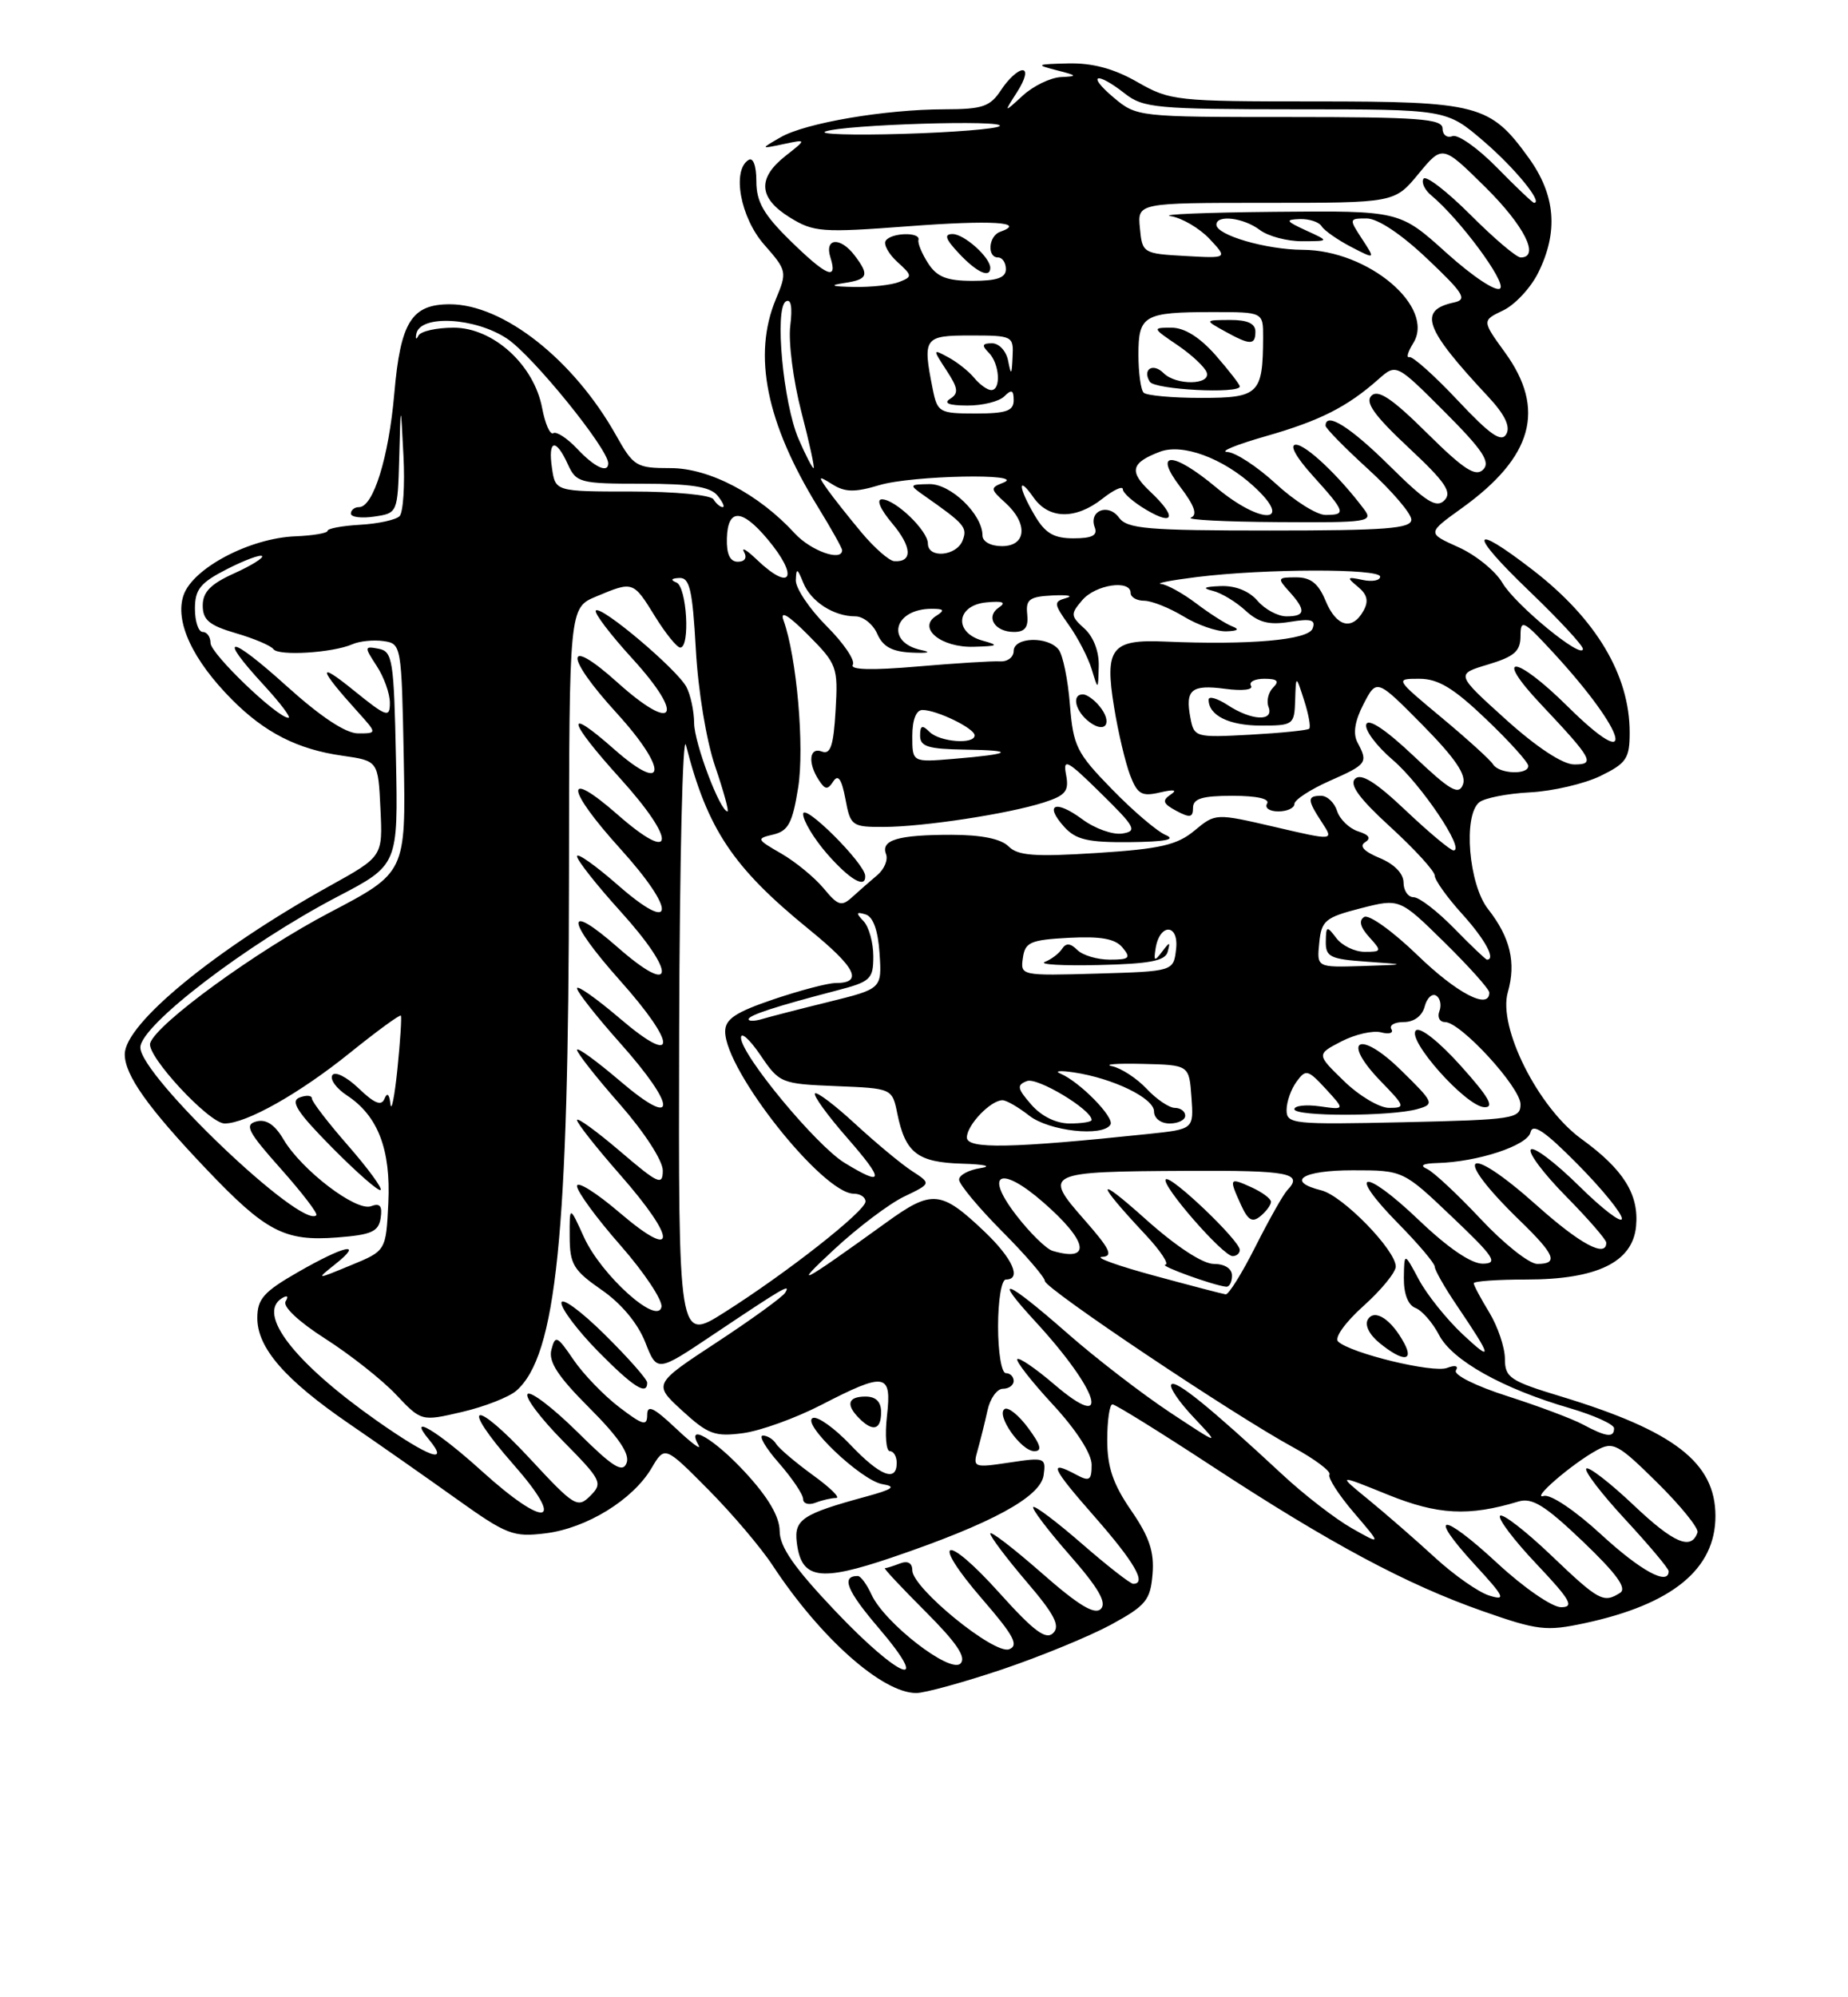 <?xml version="1.0" encoding="UTF-8" standalone="no"?>
<!DOCTYPE svg PUBLIC "-//W3C//DTD SVG 1.1//EN" "http://www.w3.org/Graphics/SVG/1.1/DTD/svg11.dtd" >
<svg xmlns="http://www.w3.org/2000/svg" xmlns:xlink="http://www.w3.org/1999/xlink" version="1.1" viewBox="0 0 237 256">
 <g >
 <path fill="currentColor"
d=" M 128.50 213.98 C 133.45 212.31 139.75 209.72 142.50 208.23 C 146.97 205.79 147.53 205.10 147.81 201.77 C 148.05 198.91 147.40 196.98 145.06 193.59 C 142.74 190.22 142.00 188.03 142.00 184.57 C 142.00 182.06 142.30 180.00 142.67 180.00 C 143.04 180.00 148.78 183.56 155.42 187.91 C 170.59 197.84 180.38 203.08 190.17 206.51 C 197.17 208.97 198.30 209.10 203.17 208.06 C 214.46 205.65 220.01 201.12 220.00 194.30 C 219.99 187.47 214.73 183.41 200.20 178.99 C 193.63 177.00 193.00 176.57 193.00 174.15 C 192.99 172.69 192.09 170.03 191.00 168.23 C 189.90 166.43 189.00 164.74 189.00 164.48 C 189.00 164.21 192.04 164.00 195.75 164.00 C 204.80 164.00 209.38 161.78 209.82 157.18 C 210.21 153.09 208.21 149.89 202.81 145.98 C 197.26 141.96 192.09 131.66 193.37 127.19 C 194.46 123.39 193.69 120.15 190.84 116.52 C 188.36 113.37 187.62 104.56 189.70 102.84 C 190.36 102.29 193.29 101.71 196.20 101.56 C 199.12 101.41 203.19 100.46 205.25 99.46 C 208.59 97.83 209.00 97.22 209.00 93.88 C 209.00 86.53 204.70 79.32 196.55 73.04 C 188.54 66.86 188.28 68.23 196.04 75.68 C 199.87 79.35 203.00 82.72 203.00 83.17 C 203.00 84.64 194.35 77.55 192.68 74.71 C 191.79 73.18 189.24 71.12 187.03 70.13 C 183.02 68.33 183.02 68.33 187.46 65.14 C 196.58 58.59 198.29 52.46 193.02 45.19 C 190.05 41.09 190.05 41.09 192.77 39.79 C 194.27 39.08 196.29 36.92 197.25 35.00 C 199.89 29.72 199.50 24.98 196.02 20.19 C 191.11 13.40 189.58 13.00 168.65 13.00 C 150.83 13.00 150.06 12.92 145.85 10.51 C 142.85 8.79 140.11 8.06 137.00 8.13 C 132.89 8.23 132.76 8.30 135.50 9.00 C 138.19 9.69 138.25 9.78 136.06 9.88 C 134.72 9.95 132.52 11.01 131.17 12.25 C 128.71 14.50 128.71 14.50 130.47 11.75 C 131.48 10.17 131.77 9.00 131.14 9.00 C 130.54 9.00 129.31 10.13 128.41 11.50 C 126.98 13.68 126.04 14.00 121.13 14.01 C 113.50 14.02 103.27 15.76 100.10 17.60 C 97.50 19.10 97.50 19.10 100.48 18.47 C 103.47 17.84 103.47 17.84 100.73 19.99 C 97.10 22.85 97.28 25.39 101.29 27.87 C 104.35 29.76 105.38 29.84 116.50 29.00 C 127.21 28.19 131.75 28.47 128.25 29.72 C 126.77 30.25 126.56 33.00 128.00 33.00 C 128.55 33.00 129.00 33.67 129.00 34.50 C 129.00 35.60 127.86 36.00 124.74 36.00 C 121.42 36.00 120.16 35.50 119.03 33.75 C 118.23 32.51 117.67 31.16 117.79 30.75 C 118.08 29.70 114.24 29.81 113.58 30.87 C 113.29 31.34 113.97 32.56 115.09 33.58 C 117.02 35.33 117.03 35.47 115.32 36.14 C 114.32 36.54 111.70 36.82 109.50 36.78 C 106.64 36.72 106.28 36.58 108.25 36.28 C 111.32 35.82 111.53 35.28 109.61 32.75 C 107.77 30.32 105.70 30.49 106.50 33.00 C 107.47 36.04 106.01 35.42 101.29 30.79 C 97.93 27.49 97.00 25.86 97.00 23.23 C 97.00 21.25 96.59 20.13 96.00 20.50 C 93.84 21.83 94.95 27.88 98.00 31.35 C 100.93 34.68 100.96 34.85 99.50 38.35 C 96.51 45.51 98.27 54.21 104.89 64.97 C 106.60 67.75 108.00 70.25 108.00 70.52 C 108.00 72.03 103.99 70.61 101.92 68.36 C 97.30 63.32 90.97 60.00 85.99 60.00 C 81.60 60.00 81.25 59.79 78.99 55.76 C 73.55 46.09 64.54 39.00 57.69 39.00 C 52.78 39.00 51.36 41.27 50.57 50.42 C 49.86 58.61 47.88 65.00 46.05 65.00 C 45.47 65.00 45.00 65.37 45.00 65.83 C 45.00 66.28 46.35 66.46 48.00 66.21 C 50.99 65.77 51.00 65.75 51.20 58.64 C 51.39 51.50 51.39 51.50 51.74 58.40 C 51.94 62.20 51.71 65.69 51.24 66.16 C 50.77 66.63 48.50 67.13 46.20 67.26 C 43.89 67.39 42.01 67.74 42.01 68.04 C 42.00 68.33 40.15 68.65 37.88 68.74 C 32.04 68.97 24.73 72.82 23.54 76.29 C 22.39 79.64 24.69 84.59 29.77 89.69 C 33.98 93.92 38.18 96.05 43.90 96.86 C 48.50 97.52 48.50 97.52 48.79 103.65 C 49.09 109.78 49.09 109.78 42.29 113.55 C 27.56 121.73 16.00 131.22 16.00 135.13 C 16.00 137.80 18.98 141.99 26.46 149.85 C 34.09 157.87 36.49 159.13 43.22 158.61 C 47.65 158.27 48.55 157.87 48.82 156.11 C 49.05 154.56 48.73 154.17 47.59 154.60 C 45.70 155.33 38.70 149.99 36.37 146.06 C 35.25 144.15 34.14 143.41 32.88 143.74 C 31.32 144.15 31.78 145.06 36.00 149.79 C 38.73 152.86 40.79 155.54 40.57 155.76 C 38.72 157.61 18.00 137.87 18.00 134.26 C 18.00 131.44 31.63 121.02 43.28 114.93 C 51.06 110.87 51.06 110.87 50.78 97.20 C 50.52 84.59 50.35 83.50 48.56 83.15 C 46.71 82.80 46.70 82.89 48.31 85.36 C 49.24 86.77 50.00 88.90 50.00 90.09 C 50.00 92.06 49.59 91.91 45.25 88.40 C 40.62 84.65 40.85 85.68 45.89 91.25 C 48.37 94.00 48.37 94.00 45.92 94.00 C 44.33 94.00 41.12 91.87 36.74 87.92 C 29.37 81.27 27.75 81.22 33.85 87.83 C 35.96 90.13 37.38 92.00 36.99 92.00 C 35.56 92.00 27.00 83.78 27.00 82.42 C 27.00 81.64 26.55 81.00 26.00 81.00 C 25.45 81.00 25.00 79.66 25.00 78.02 C 25.00 75.54 25.69 74.69 29.10 72.95 C 31.35 71.80 33.38 71.05 33.61 71.27 C 33.83 71.50 32.22 72.50 30.01 73.50 C 27.01 74.85 26.00 75.89 26.00 77.61 C 26.00 79.47 26.84 80.16 30.25 81.16 C 32.59 81.84 34.75 82.76 35.06 83.20 C 35.69 84.11 42.66 83.68 45.18 82.58 C 46.10 82.17 47.90 81.99 49.18 82.17 C 51.47 82.50 51.50 82.67 51.78 97.17 C 52.05 111.84 52.05 111.84 42.28 116.96 C 32.89 121.88 20.08 131.19 19.26 133.70 C 18.74 135.29 26.82 144.00 28.81 144.00 C 31.59 144.00 38.41 140.16 44.87 134.95 C 48.35 132.15 51.29 130.00 51.41 130.18 C 51.53 130.36 51.33 133.43 50.97 137.00 C 50.60 140.57 50.20 142.60 50.07 141.50 C 49.93 140.23 49.65 139.98 49.31 140.83 C 48.92 141.80 48.02 141.44 46.00 139.50 C 44.47 138.03 42.95 137.27 42.62 137.81 C 42.29 138.34 43.13 139.51 44.49 140.40 C 48.47 143.01 50.13 147.32 49.80 154.20 C 49.50 160.32 49.50 160.32 45.00 162.17 C 40.50 164.03 40.50 164.03 43.00 162.03 C 46.71 159.08 44.23 159.60 38.25 163.03 C 33.81 165.57 33.00 166.49 33.00 168.94 C 33.00 172.77 36.56 176.86 44.81 182.51 C 48.49 185.03 54.65 189.34 58.50 192.09 C 65.00 196.73 65.82 197.04 69.97 196.53 C 75.23 195.88 81.15 192.24 83.55 188.19 C 85.25 185.30 85.25 185.30 90.81 190.90 C 93.87 193.98 97.60 198.37 99.10 200.66 C 105.21 209.94 113.14 216.99 117.50 217.00 C 118.60 217.00 123.55 215.64 128.50 213.98 Z  M 44.62 146.81 C 42.08 143.91 40.00 141.20 40.00 140.80 C 40.00 140.39 39.29 140.34 38.42 140.67 C 37.19 141.14 38.13 142.58 42.61 147.11 C 45.79 150.32 48.58 152.76 48.81 152.52 C 49.05 152.29 47.16 149.72 44.62 146.81 Z  M 127.00 34.33 C 127.00 33.00 123.66 30.00 122.17 30.00 C 121.03 30.00 121.24 30.63 123.00 32.50 C 125.27 34.92 127.00 35.71 127.00 34.33 Z  M 107.13 206.50 C 101.86 200.95 100.00 198.28 99.99 196.25 C 99.98 194.40 98.54 191.94 95.60 188.75 C 91.59 184.40 87.89 182.25 89.59 185.25 C 89.98 185.94 88.66 184.95 86.65 183.05 C 83.82 180.39 83.00 180.00 83.00 181.35 C 83.00 182.83 82.45 182.68 79.41 180.36 C 77.43 178.85 74.79 176.11 73.54 174.27 C 71.45 171.20 71.21 171.09 70.72 172.98 C 70.31 174.53 71.53 176.40 75.58 180.45 C 79.34 184.21 80.80 186.36 80.36 187.51 C 79.85 188.84 78.61 188.06 74.06 183.55 C 70.94 180.47 68.06 178.27 67.67 178.67 C 67.27 179.06 69.31 181.77 72.19 184.69 C 77.15 189.71 77.34 190.09 75.71 191.72 C 74.08 193.35 73.66 193.10 68.02 187.02 C 60.68 179.11 58.81 179.70 65.85 187.71 C 72.68 195.47 70.06 196.03 61.82 188.58 C 56.10 183.40 52.12 181.02 55.02 184.52 C 57.71 187.77 55.03 186.80 48.37 182.13 C 37.78 174.69 32.90 168.41 36.15 166.40 C 36.85 165.97 37.04 166.13 36.63 166.80 C 36.22 167.45 38.29 169.40 41.72 171.59 C 44.90 173.62 48.97 176.83 50.77 178.73 C 54.04 182.19 54.04 182.19 59.27 180.97 C 62.15 180.30 65.27 179.07 66.21 178.26 C 71.35 173.77 72.92 158.45 72.97 112.20 C 73.00 77.90 73.00 77.90 76.47 76.45 C 81.20 74.47 81.20 74.47 84.00 79.00 C 85.36 81.20 86.82 83.00 87.24 83.00 C 88.54 83.00 88.08 75.20 86.75 74.66 C 85.95 74.34 86.08 74.13 87.11 74.08 C 88.45 74.01 88.81 75.57 89.24 83.25 C 89.53 88.53 90.59 94.96 91.72 98.25 C 92.80 101.41 93.51 104.00 93.30 104.00 C 92.35 104.00 89.04 95.24 89.02 92.68 C 89.01 91.14 88.56 89.05 88.03 88.05 C 86.81 85.77 77.10 77.57 76.42 78.25 C 76.14 78.52 78.25 81.30 81.11 84.43 C 87.92 91.89 86.52 94.07 79.16 87.45 C 72.40 81.38 72.35 84.03 79.08 91.39 C 85.72 98.67 85.49 101.96 78.75 96.02 C 72.34 90.36 72.75 92.28 79.58 99.82 C 86.81 107.81 86.59 110.88 79.25 104.45 C 72.30 98.35 72.50 101.00 79.58 108.82 C 86.81 116.81 86.59 119.88 79.25 113.45 C 76.36 110.92 74.00 109.25 74.00 109.75 C 74.00 110.25 76.51 113.43 79.58 116.82 C 86.81 124.81 86.59 127.88 79.25 121.45 C 72.39 115.43 72.53 117.84 79.50 125.66 C 86.89 133.94 86.89 136.86 79.50 130.54 C 76.47 127.96 74.00 126.22 74.00 126.67 C 74.01 127.13 76.48 130.27 79.50 133.66 C 86.89 141.94 86.89 144.86 79.50 138.54 C 76.47 135.96 74.00 134.17 74.00 134.56 C 74.00 134.96 76.47 138.10 79.50 141.54 C 82.63 145.11 85.00 148.76 85.00 150.03 C 85.00 152.01 84.43 151.76 79.50 147.54 C 76.47 144.96 74.00 143.17 74.00 143.56 C 74.00 143.96 76.48 147.10 79.50 150.54 C 86.86 158.92 86.86 161.74 79.50 155.46 C 76.47 152.87 74.00 151.32 74.00 152.02 C 74.00 152.71 76.51 156.14 79.58 159.63 C 82.64 163.12 85.00 166.67 84.83 167.52 C 84.31 169.93 77.10 163.43 74.89 158.57 C 73.04 154.50 73.04 154.50 73.06 158.50 C 73.07 162.04 73.54 162.82 77.14 165.32 C 79.67 167.06 81.79 169.61 82.74 172.01 C 84.26 175.89 84.26 175.89 91.38 171.12 C 100.54 164.99 101.46 164.45 100.69 165.70 C 100.34 166.25 96.40 169.11 91.92 172.05 C 83.77 177.40 83.77 177.40 87.50 180.82 C 90.81 183.85 91.68 184.17 95.30 183.69 C 97.54 183.39 102.05 181.76 105.33 180.07 C 113.57 175.82 114.38 175.96 113.75 181.50 C 113.47 183.97 113.64 186.00 114.12 186.00 C 114.61 186.00 115.00 186.68 115.00 187.50 C 115.00 190.02 112.87 189.19 109.06 185.18 C 107.06 183.08 104.91 181.53 104.27 181.74 C 102.60 182.30 110.43 189.77 113.17 190.23 C 115.00 190.53 114.53 190.88 111.00 191.84 C 102.93 194.04 101.84 194.76 102.18 197.66 C 102.75 202.42 105.07 202.79 114.41 199.62 C 127.13 195.30 133.44 191.88 133.84 189.09 C 134.16 186.83 134.00 186.77 129.45 187.46 C 124.85 188.15 124.74 188.10 125.39 185.83 C 125.75 184.55 126.32 182.26 126.65 180.75 C 126.98 179.24 127.87 178.00 128.62 178.00 C 129.38 178.00 130.00 177.55 130.00 177.00 C 130.00 176.45 129.55 176.00 129.00 176.00 C 128.44 176.00 128.00 173.33 128.00 170.00 C 128.00 166.67 128.44 164.00 129.00 164.00 C 131.08 164.00 129.86 161.28 126.25 157.85 C 120.67 152.55 119.53 152.45 113.65 156.70 C 102.58 164.68 101.44 165.27 107.00 160.12 C 110.03 157.31 114.06 154.27 115.97 153.36 C 119.43 151.70 119.43 151.70 116.97 150.10 C 115.61 149.22 112.36 146.52 109.73 144.10 C 107.11 141.68 104.77 139.90 104.52 140.15 C 104.27 140.40 106.11 142.94 108.61 145.80 C 113.47 151.36 113.40 152.15 108.32 149.05 C 104.69 146.84 95.08 135.25 95.03 133.02 C 95.02 132.20 96.13 133.20 97.51 135.22 C 99.96 138.84 100.16 138.92 107.22 139.21 C 114.42 139.50 114.42 139.50 115.08 142.74 C 116.11 147.78 117.67 148.98 123.37 149.15 C 126.26 149.23 127.30 149.48 125.75 149.72 C 124.24 149.95 123.00 150.61 123.00 151.20 C 123.00 151.78 125.47 154.76 128.50 157.81 C 131.53 160.85 134.00 163.73 134.00 164.19 C 134.00 165.15 158.21 181.36 165.87 185.52 C 168.66 187.04 170.74 188.61 170.50 189.00 C 170.26 189.39 171.67 191.59 173.63 193.88 C 177.20 198.05 177.20 198.05 173.35 195.87 C 171.23 194.66 167.25 191.59 164.50 189.03 C 155.25 180.44 150.83 176.84 150.23 177.44 C 149.90 177.76 151.18 179.66 153.07 181.66 C 156.50 185.29 156.50 185.29 150.00 181.00 C 146.43 178.63 140.50 174.07 136.84 170.85 C 128.96 163.94 127.15 163.27 132.74 169.34 C 141.00 178.30 142.68 183.84 135.19 177.43 C 132.83 175.41 130.71 173.96 130.47 174.20 C 130.23 174.43 132.28 177.06 135.02 180.02 C 138.03 183.27 140.00 186.33 140.00 187.74 C 140.00 189.73 139.72 189.92 138.07 189.04 C 134.37 187.05 134.79 188.04 140.38 194.40 C 145.52 200.26 147.10 203.00 145.33 203.00 C 144.96 203.00 142.01 200.70 138.78 197.89 C 135.54 195.07 132.72 192.95 132.51 193.16 C 132.29 193.37 134.40 196.15 137.20 199.34 C 140.88 203.53 141.97 205.43 141.18 206.22 C 140.38 207.02 138.28 205.74 133.54 201.57 C 129.94 198.42 127.00 196.16 127.00 196.56 C 127.00 196.96 129.09 199.73 131.63 202.71 C 135.24 206.92 136.00 208.40 135.06 209.32 C 134.13 210.23 132.58 209.07 128.17 204.17 C 121.13 196.33 119.17 197.12 126.03 205.03 C 130.02 209.64 130.69 210.90 129.42 211.39 C 127.52 212.12 117.00 203.54 117.00 201.27 C 117.00 200.33 116.42 200.01 115.42 200.39 C 114.55 200.73 113.68 201.00 113.48 201.00 C 113.29 201.00 115.64 203.51 118.70 206.57 C 122.71 210.58 123.96 212.44 123.18 213.22 C 121.85 214.55 113.42 208.01 111.76 204.37 C 111.16 203.06 110.38 202.00 110.01 202.00 C 107.84 202.00 108.59 203.87 112.66 208.63 C 119.70 216.87 115.41 215.22 107.13 206.50 Z  M 107.23 192.00 C 107.82 192.00 106.48 190.68 104.25 189.07 C 102.02 187.45 99.90 185.65 99.54 185.07 C 99.18 184.48 98.41 184.00 97.84 184.00 C 97.26 184.00 98.19 185.59 99.90 187.53 C 101.60 189.48 103.00 191.55 103.00 192.14 C 103.00 192.73 103.71 192.94 104.58 192.61 C 105.45 192.27 106.64 192.00 107.23 192.00 Z  M 131.87 183.04 C 130.67 181.41 129.31 180.31 128.85 180.59 C 127.67 181.32 130.95 186.00 132.64 186.00 C 133.69 186.00 133.49 185.23 131.87 183.04 Z  M 113.00 181.00 C 113.00 179.67 112.33 179.00 111.00 179.00 C 108.73 179.00 108.44 180.04 110.20 181.80 C 111.96 183.56 113.00 183.27 113.00 181.00 Z  M 83.00 177.22 C 83.00 176.78 80.53 173.99 77.50 171.00 C 74.47 168.01 72.00 166.21 72.00 167.00 C 72.00 167.79 74.12 170.58 76.71 173.22 C 81.22 177.79 83.00 178.92 83.00 177.22 Z  M 192.03 200.36 C 184.83 193.70 182.96 193.83 189.16 200.57 C 192.96 204.70 193.19 205.19 191.00 204.51 C 189.62 204.09 186.47 201.88 184.00 199.61 C 181.53 197.34 177.70 194.01 175.50 192.21 C 171.50 188.95 171.50 188.95 177.99 191.58 C 184.39 194.17 188.36 194.38 194.71 192.46 C 196.49 191.92 198.11 192.92 202.99 197.57 C 207.32 201.71 208.69 203.58 207.77 204.16 C 205.64 205.51 205.06 205.20 198.92 199.34 C 195.66 196.23 192.71 193.95 192.38 194.28 C 192.05 194.62 194.14 197.39 197.03 200.44 C 201.41 205.07 201.94 206.00 200.20 206.00 C 199.05 206.00 195.38 203.47 192.03 200.36 Z  M 205.31 196.65 C 202.03 193.63 198.85 191.49 198.00 191.74 C 196.20 192.28 201.56 187.64 204.78 185.88 C 206.88 184.73 207.51 185.07 212.54 190.04 C 215.55 193.01 217.87 195.88 217.70 196.41 C 216.91 198.76 214.66 197.80 209.51 192.92 C 206.47 190.04 203.73 187.93 203.44 188.23 C 203.14 188.53 205.39 191.47 208.45 194.77 C 211.50 198.07 214.00 201.04 214.00 201.38 C 214.00 203.30 210.40 201.34 205.31 196.65 Z  M 203.00 182.58 C 201.62 181.84 197.26 180.21 193.30 178.94 C 189.26 177.65 186.37 176.21 186.72 175.65 C 187.08 175.06 186.63 174.93 185.58 175.33 C 183.79 176.02 173.23 173.46 171.61 171.95 C 171.10 171.47 172.51 169.50 174.86 167.39 C 177.14 165.35 179.00 163.07 179.00 162.34 C 179.00 160.23 172.21 153.27 169.48 152.58 C 164.81 151.41 167.00 150.00 173.47 150.00 C 179.95 150.00 179.95 150.00 186.22 155.97 C 191.64 161.11 192.18 161.94 190.18 161.97 C 188.69 161.99 185.72 159.97 181.92 156.34 C 174.83 149.58 172.59 149.98 179.31 156.81 C 181.89 159.43 184.00 161.92 184.00 162.35 C 184.00 162.79 185.27 165.02 186.83 167.32 C 191.39 174.06 191.52 174.71 187.56 171.00 C 185.51 169.07 182.99 165.93 181.96 164.00 C 180.09 160.50 180.09 160.50 180.04 163.78 C 180.02 165.84 180.57 167.28 181.54 167.65 C 182.38 167.98 183.74 169.54 184.56 171.12 C 186.24 174.36 192.72 177.99 201.29 180.48 C 204.43 181.40 207.00 182.56 207.00 183.07 C 207.00 184.31 206.00 184.19 203.00 182.58 Z  M 180.09 172.17 C 178.45 169.11 176.30 167.70 175.43 169.11 C 174.99 169.83 175.60 171.07 176.95 172.16 C 179.88 174.54 181.36 174.54 180.09 172.17 Z  M 87.10 132.22 C 87.16 110.38 87.55 93.85 87.97 95.50 C 90.73 106.30 93.99 111.18 103.75 119.12 C 109.80 124.04 110.77 126.00 107.14 126.00 C 106.17 126.00 102.60 126.94 99.19 128.09 C 94.33 129.74 93.00 130.62 93.00 132.21 C 93.00 137.22 105.52 153.00 109.50 153.00 C 110.33 153.00 111.00 153.45 111.00 154.00 C 111.00 155.22 100.90 163.16 92.89 168.22 C 87.00 171.95 87.00 171.95 87.10 132.22 Z  M 148.00 163.50 C 143.32 162.23 140.33 161.15 141.33 161.10 C 142.82 161.02 142.37 160.10 139.02 156.29 C 133.76 150.31 134.06 150.16 152.25 150.07 C 165.33 150.00 167.19 150.36 165.09 152.55 C 164.59 153.07 162.76 156.31 161.02 159.75 C 159.29 163.19 157.56 165.96 157.19 165.90 C 156.81 165.85 152.68 164.77 148.00 163.50 Z  M 158.00 163.50 C 158.00 162.60 157.07 162.00 155.67 162.00 C 154.25 162.00 150.84 159.77 146.92 156.26 C 140.44 150.46 140.43 151.34 146.90 158.25 C 148.83 160.31 149.98 162.05 149.45 162.10 C 148.56 162.20 155.62 164.76 157.25 164.92 C 157.66 164.97 158.00 164.32 158.00 163.50 Z  M 159.00 160.21 C 159.00 159.01 150.12 150.55 149.51 151.16 C 148.84 151.82 156.84 161.00 158.08 161.00 C 158.59 161.00 159.00 160.64 159.00 160.21 Z  M 163.00 154.04 C 163.00 153.64 161.88 152.81 160.50 152.18 C 157.64 150.88 157.58 150.99 159.16 154.45 C 160.06 156.42 160.61 156.74 161.66 155.87 C 162.40 155.26 163.00 154.43 163.00 154.04 Z  M 189.90 156.25 C 186.93 153.09 183.83 150.19 183.00 149.82 C 182.02 149.38 182.48 149.12 184.31 149.07 C 189.48 148.94 195.88 146.84 196.28 145.14 C 196.56 143.92 198.10 144.95 202.33 149.23 C 205.45 152.38 208.00 155.51 208.00 156.19 C 208.00 156.87 205.54 155.00 202.52 152.02 C 199.51 149.05 196.73 146.94 196.33 147.33 C 195.94 147.73 197.95 150.41 200.81 153.31 C 203.66 156.20 206.00 158.89 206.00 159.28 C 206.00 161.26 202.64 159.46 197.09 154.50 C 187.87 146.27 186.08 147.88 194.92 156.45 C 199.44 160.83 199.91 162.00 197.15 162.00 C 196.12 162.00 192.86 159.41 189.90 156.25 Z  M 135.00 160.33 C 134.18 160.09 132.05 158.00 130.28 155.69 C 126.17 150.34 128.34 149.34 133.78 154.09 C 139.52 159.09 140.05 161.81 135.00 160.33 Z  M 124.00 145.79 C 124.00 144.19 127.08 140.99 128.58 141.02 C 129.09 141.03 130.62 141.92 132.00 143.00 C 134.53 144.98 141.42 145.75 142.41 144.15 C 142.97 143.24 138.48 138.66 136.00 137.61 C 135.18 137.27 135.94 137.19 137.70 137.45 C 142.74 138.20 148.00 140.75 148.00 142.45 C 148.00 143.33 148.86 144.00 150.00 144.00 C 151.10 144.00 152.00 143.55 152.00 143.00 C 152.00 142.45 151.40 142.00 150.67 142.00 C 149.95 142.00 148.31 140.90 147.05 139.55 C 145.79 138.21 143.79 136.91 142.63 136.66 C 141.46 136.42 143.20 136.28 146.50 136.36 C 152.50 136.50 152.50 136.50 152.80 140.62 C 153.10 144.73 153.10 144.73 147.30 145.34 C 129.65 147.19 124.00 147.30 124.00 145.79 Z  M 132.26 141.58 C 130.44 139.50 130.37 139.07 131.71 138.56 C 133.04 138.05 140.00 142.23 140.00 143.55 C 140.00 143.80 138.73 144.00 137.18 144.00 C 135.44 144.00 133.55 143.07 132.26 141.58 Z  M 165.00 142.28 C 165.00 141.23 165.57 139.60 166.28 138.64 C 167.46 137.02 167.73 137.08 170.03 139.57 C 172.50 142.26 172.50 142.26 169.25 141.80 C 167.46 141.55 166.00 141.72 166.00 142.17 C 166.00 143.13 178.40 143.11 181.79 142.15 C 184.00 141.52 183.93 141.34 179.66 137.16 C 174.31 131.91 171.90 133.24 177.08 138.59 C 180.21 141.81 180.27 142.00 178.15 142.00 C 176.91 142.00 174.31 140.46 172.37 138.57 C 168.83 135.14 168.83 135.14 172.03 133.48 C 173.79 132.57 176.08 132.05 177.12 132.32 C 178.15 132.59 178.75 132.41 178.44 131.91 C 178.13 131.41 178.85 131.00 180.03 131.00 C 181.34 131.00 182.39 130.22 182.71 129.01 C 182.99 127.92 183.66 127.29 184.18 127.61 C 184.71 127.94 184.89 128.83 184.60 129.60 C 184.30 130.37 184.63 131.00 185.32 131.00 C 187.32 131.00 195.00 139.37 195.00 141.54 C 195.00 143.39 194.12 143.52 180.00 143.84 C 165.83 144.15 165.00 144.07 165.00 142.28 Z  M 187.34 136.61 C 184.56 133.51 182.11 131.58 181.59 132.07 C 180.35 133.22 187.98 141.78 190.34 141.91 C 191.72 141.98 190.97 140.65 187.34 136.61 Z  M 96.00 130.64 C 96.00 130.13 99.46 129.00 107.25 126.97 C 111.66 125.83 112.00 125.51 112.00 122.57 C 112.00 120.83 111.44 118.80 110.75 118.07 C 109.74 117.01 109.79 116.84 111.00 117.20 C 111.98 117.50 112.60 119.22 112.80 122.19 C 113.10 126.73 113.10 126.73 106.30 128.41 C 102.56 129.33 98.71 130.32 97.75 130.61 C 96.79 130.90 96.00 130.91 96.00 130.64 Z  M 181.77 122.41 C 178.61 119.36 175.55 117.16 174.95 117.53 C 174.23 117.98 174.44 118.83 175.59 120.10 C 177.23 121.91 177.21 122.00 175.02 122.00 C 173.75 122.00 172.12 121.21 171.39 120.25 C 170.16 118.63 170.06 118.66 170.03 120.70 C 170.00 122.64 170.61 122.94 175.25 123.26 C 180.50 123.63 180.50 123.63 174.69 123.82 C 168.87 124.00 168.87 124.00 169.19 120.85 C 169.47 117.99 169.95 117.59 174.50 116.42 C 179.50 115.14 179.50 115.14 185.25 120.79 C 188.41 123.90 191.00 126.79 191.00 127.22 C 191.00 129.49 186.84 127.32 181.77 122.41 Z  M 131.18 122.79 C 131.46 120.76 132.13 120.47 137.09 120.20 C 141.19 119.99 143.02 120.32 143.96 121.45 C 145.07 122.79 144.84 123.00 142.32 123.00 C 140.72 123.00 138.84 122.44 138.16 121.76 C 137.28 120.88 136.71 120.84 136.21 121.61 C 135.82 122.21 134.82 122.97 134.00 123.29 C 133.18 123.62 136.29 123.80 140.92 123.69 C 147.44 123.54 149.43 123.16 149.75 122.00 C 150.11 120.67 150.03 120.67 149.02 122.00 C 148.06 123.27 147.94 123.21 148.20 121.58 C 148.71 118.31 151.20 118.36 150.83 121.64 C 150.50 124.50 150.50 124.50 140.68 124.79 C 130.94 125.07 130.85 125.05 131.18 122.79 Z  M 186.50 119.00 C 184.35 116.80 182.01 115.00 181.30 115.00 C 180.58 115.00 180.00 114.15 180.00 113.12 C 180.00 111.97 178.82 110.75 176.93 109.97 C 174.93 109.14 174.28 108.44 175.06 107.96 C 175.88 107.45 175.60 107.01 174.18 106.56 C 173.04 106.19 171.82 105.02 171.48 103.95 C 171.14 102.88 170.22 102.00 169.43 102.00 C 167.62 102.00 167.63 102.51 169.54 105.42 C 171.07 107.76 171.07 107.76 163.48 105.99 C 155.88 104.23 155.88 104.23 153.19 106.46 C 150.96 108.31 148.81 108.81 140.66 109.33 C 132.69 109.84 130.53 109.68 129.34 108.48 C 128.37 107.51 125.84 107.00 122.01 107.00 C 115.17 107.00 112.93 107.66 113.63 109.48 C 113.91 110.20 113.41 111.40 112.53 112.15 C 111.65 112.89 110.21 114.15 109.33 114.95 C 107.92 116.24 107.49 116.11 105.62 113.85 C 104.45 112.45 102.01 110.45 100.19 109.40 C 97.01 107.57 96.97 107.48 99.19 106.96 C 101.10 106.50 101.64 105.47 102.36 100.96 C 103.19 95.76 102.18 84.20 100.48 79.50 C 100.01 78.19 101.10 78.84 103.63 81.38 C 107.35 85.12 107.49 85.49 107.16 91.07 C 106.90 95.57 106.51 96.75 105.41 96.33 C 103.79 95.70 103.56 97.78 105.02 100.00 C 105.83 101.24 106.15 101.26 106.87 100.15 C 107.49 99.20 107.94 99.86 108.42 102.40 C 109.06 105.86 109.26 106.00 113.30 105.99 C 118.40 105.98 129.28 104.32 133.85 102.86 C 136.68 101.95 137.12 101.40 136.72 99.30 C 136.30 97.12 136.85 97.41 141.17 101.66 C 145.62 106.03 145.89 106.53 143.92 106.84 C 142.71 107.02 140.40 106.20 138.79 105.00 C 135.34 102.45 133.87 103.09 136.49 105.99 C 137.98 107.63 139.52 107.99 144.90 107.94 C 149.44 107.89 150.88 107.61 149.50 107.03 C 148.40 106.57 145.29 103.92 142.59 101.14 C 138.06 96.50 137.64 95.64 137.21 90.30 C 136.96 87.11 136.31 83.94 135.76 83.25 C 134.36 81.51 130.00 81.65 130.00 83.44 C 130.00 84.23 129.21 84.83 128.25 84.77 C 127.29 84.71 122.51 85.01 117.63 85.43 C 111.83 85.93 108.97 85.86 109.37 85.21 C 109.71 84.66 108.19 82.42 105.99 80.23 C 103.80 78.03 102.03 75.39 102.06 74.37 C 102.12 72.76 102.25 72.80 103.01 74.68 C 103.99 77.11 106.91 79.00 109.70 79.00 C 110.70 79.00 111.97 80.01 112.51 81.25 C 113.24 82.91 114.42 83.54 117.00 83.65 C 119.01 83.74 119.51 83.60 118.19 83.33 C 113.52 82.35 114.59 78.03 119.50 78.03 C 121.09 78.03 121.20 78.22 120.06 78.94 C 117.61 80.49 120.67 83.02 124.87 82.90 C 128.03 82.81 128.18 82.71 126.00 82.11 C 122.27 81.07 122.63 77.58 126.50 77.21 C 128.60 77.01 129.09 77.20 128.12 77.85 C 126.35 79.04 127.55 81.00 130.05 81.00 C 131.45 81.00 131.91 80.39 131.74 78.75 C 131.53 76.83 132.01 76.47 135.00 76.32 C 136.93 76.23 137.71 76.37 136.74 76.65 C 135.10 77.12 135.12 77.36 137.08 80.12 C 138.24 81.75 139.56 84.30 140.01 85.79 C 140.83 88.50 140.83 88.50 140.91 85.40 C 140.97 83.54 140.24 81.62 139.08 80.57 C 137.29 78.95 137.27 78.71 138.80 76.92 C 140.51 74.92 145.00 74.26 145.00 76.00 C 145.00 76.55 145.79 77.00 146.75 77.00 C 147.71 77.01 149.97 77.91 151.77 79.00 C 153.57 80.10 156.05 80.96 157.27 80.92 C 158.78 80.87 159.01 80.66 158.00 80.27 C 157.18 79.95 155.11 78.63 153.41 77.34 C 151.70 76.05 149.68 74.93 148.91 74.85 C 148.13 74.77 150.20 74.37 153.50 73.96 C 162.19 72.88 177.00 72.85 177.00 73.91 C 177.00 74.40 175.99 74.60 174.75 74.33 C 172.72 73.90 172.67 73.99 174.16 75.22 C 175.36 76.21 175.55 77.05 174.86 78.29 C 173.41 80.88 171.38 80.34 170.00 77.00 C 169.08 74.78 168.10 74.00 166.22 74.00 C 163.83 74.00 163.78 74.10 165.35 75.83 C 167.52 78.23 167.43 79.00 164.99 79.00 C 163.88 79.00 162.21 78.10 161.27 77.00 C 160.19 75.75 158.43 75.04 156.53 75.12 C 154.43 75.20 154.11 75.38 155.50 75.72 C 156.60 75.98 158.49 77.12 159.71 78.24 C 161.39 79.79 162.75 80.14 165.40 79.71 C 168.15 79.26 168.77 79.44 168.33 80.57 C 167.77 82.04 160.20 82.70 149.37 82.23 C 142.53 81.93 141.64 83.08 142.88 90.65 C 143.40 93.87 144.33 97.78 144.93 99.35 C 145.87 101.81 146.42 102.12 148.77 101.57 C 150.60 101.15 151.04 101.24 150.11 101.86 C 149.00 102.61 149.15 103.01 150.86 103.93 C 152.61 104.86 153.00 104.79 153.00 103.54 C 153.00 102.36 154.18 102.00 158.06 102.00 C 161.18 102.00 162.88 102.38 162.50 103.00 C 162.16 103.55 162.81 104.00 163.94 104.00 C 165.07 104.00 166.00 103.57 166.00 103.05 C 166.00 102.52 168.03 101.20 170.50 100.10 C 175.32 97.97 175.48 97.76 174.10 95.18 C 173.49 94.04 173.74 92.43 174.87 90.24 C 176.56 86.99 176.56 86.99 182.42 92.91 C 186.62 97.17 188.09 99.32 187.62 100.55 C 187.08 101.97 186.00 101.35 181.31 96.91 C 177.76 93.55 175.49 92.03 175.22 92.84 C 174.98 93.55 176.53 95.62 178.65 97.43 C 182.29 100.56 187.96 109.00 186.41 109.00 C 186.02 109.00 183.25 106.69 180.27 103.87 C 176.43 100.23 174.54 99.06 173.78 99.82 C 173.02 100.58 174.35 102.38 178.36 106.04 C 181.46 108.88 184.00 111.66 184.00 112.23 C 184.00 112.79 185.57 115.00 187.50 117.13 C 190.46 120.40 191.87 123.00 190.70 123.00 C 190.54 123.00 188.65 121.20 186.50 119.00 Z  M 110.96 112.25 C 110.87 110.62 103.00 102.79 103.00 104.34 C 103.00 105.21 104.40 107.52 106.10 109.47 C 109.02 112.79 111.05 113.95 110.96 112.25 Z  M 140.97 90.47 C 140.30 89.66 139.36 89.00 138.88 89.00 C 137.37 89.00 137.92 91.22 139.75 92.57 C 141.84 94.11 142.73 92.58 140.97 90.47 Z  M 191.48 97.97 C 191.14 97.41 188.16 94.71 184.87 91.97 C 178.90 87.00 178.90 87.00 182.03 87.00 C 184.44 87.00 186.42 88.19 190.58 92.17 C 193.56 95.01 196.00 97.71 196.00 98.17 C 196.00 99.36 192.24 99.20 191.48 97.97 Z  M 117.00 94.35 C 117.00 92.27 117.49 91.00 118.30 91.00 C 120.14 91.00 124.98 93.35 124.99 94.25 C 125.00 95.46 120.51 95.11 119.20 93.80 C 118.27 92.87 118.00 92.98 118.00 94.30 C 118.00 95.69 119.04 96.01 123.75 96.08 C 130.39 96.17 129.79 96.65 122.25 97.27 C 117.00 97.71 117.00 97.71 117.00 94.35 Z  M 193.09 92.19 C 186.69 86.41 186.69 86.41 190.84 85.17 C 194.23 84.15 195.00 83.47 195.00 81.50 C 195.00 79.30 195.38 79.50 199.33 83.79 C 208.75 94.04 210.14 99.54 201.03 90.53 C 194.33 83.90 191.40 83.68 197.62 90.27 C 204.25 97.30 204.64 98.00 201.87 97.98 C 200.40 97.97 197.06 95.77 193.09 92.19 Z  M 152.67 92.03 C 151.97 88.39 152.78 87.71 157.13 88.29 C 159.32 88.58 160.76 88.42 160.44 87.90 C 160.13 87.41 160.90 87.00 162.14 87.00 C 163.81 87.00 164.11 87.29 163.28 88.12 C 162.66 88.74 162.39 89.86 162.69 90.62 C 163.41 92.51 160.51 92.38 157.46 90.38 C 156.11 89.50 155.00 89.18 155.00 89.68 C 155.00 91.70 157.62 93.00 161.70 93.00 C 165.86 93.00 166.00 92.90 166.10 89.75 C 166.20 86.50 166.20 86.50 167.25 89.77 C 167.83 91.56 168.12 93.20 167.90 93.40 C 167.68 93.61 164.27 93.95 160.32 94.17 C 153.32 94.55 153.14 94.50 152.67 92.03 Z  M 97.08 71.75 C 95.79 70.51 95.04 70.06 95.42 70.75 C 95.84 71.50 95.52 72.00 94.63 72.00 C 93.62 72.00 93.16 71.03 93.22 69.00 C 93.33 65.15 95.13 65.17 98.41 69.08 C 102.51 73.95 101.51 75.97 97.08 71.75 Z  M 110.50 68.27 C 108.85 66.30 106.89 63.82 106.14 62.77 C 104.88 60.98 104.92 60.94 106.80 62.11 C 108.39 63.10 109.66 63.12 112.78 62.18 C 116.96 60.93 131.81 60.63 128.68 61.86 C 126.97 62.53 126.98 62.67 128.93 64.44 C 131.87 67.10 131.65 70.00 128.50 70.00 C 127.05 70.00 126.00 69.42 126.00 68.63 C 126.00 65.93 121.93 62.00 119.18 62.05 C 116.59 62.10 116.57 62.15 118.50 63.51 C 123.74 67.18 124.09 67.60 123.45 69.28 C 122.67 71.29 119.00 71.62 119.00 69.67 C 119.00 68.02 114.82 64.00 113.10 64.00 C 112.35 64.00 112.90 65.28 114.42 67.08 C 116.96 70.10 117.07 72.07 114.69 71.93 C 114.04 71.89 112.15 70.24 110.50 68.27 Z  M 132.72 66.10 C 130.57 62.47 130.46 60.78 132.56 63.78 C 134.51 66.56 137.94 66.62 141.37 63.93 C 142.81 62.79 144.00 62.24 144.00 62.71 C 144.00 63.18 145.35 64.37 147.00 65.34 C 150.63 67.49 150.92 66.22 147.53 63.03 C 144.76 60.43 145.02 59.32 148.76 57.90 C 151.64 56.81 156.80 58.70 160.75 62.30 C 166.06 67.14 161.77 67.32 156.00 62.50 C 150.40 57.82 147.83 57.78 151.37 62.42 C 153.19 64.81 153.60 65.99 152.74 66.34 C 152.06 66.62 157.07 66.88 163.87 66.92 C 175.50 67.00 176.17 66.89 174.92 65.25 C 171.70 60.97 167.49 57.00 166.19 57.00 C 165.33 57.00 166.19 58.58 168.38 61.00 C 172.58 65.65 172.69 66.00 169.98 66.00 C 168.87 66.00 166.00 64.20 163.62 62.00 C 161.23 59.80 158.43 57.97 157.39 57.93 C 156.35 57.89 158.56 56.99 162.30 55.92 C 169.27 53.93 172.76 52.17 176.78 48.61 C 179.07 46.59 179.07 46.59 185.25 52.77 C 190.15 57.67 191.18 59.22 190.21 60.19 C 189.24 61.16 187.73 60.18 183.00 55.50 C 178.54 51.08 176.73 49.87 175.88 50.72 C 175.04 51.56 176.24 53.25 180.62 57.35 C 185.38 61.79 186.26 63.09 185.24 64.13 C 184.22 65.18 182.89 64.34 178.21 59.71 C 173.16 54.71 170.00 52.73 170.00 54.57 C 170.00 54.89 172.47 57.41 175.50 60.17 C 178.53 62.94 181.00 65.83 181.00 66.60 C 181.00 67.75 177.74 68.00 162.86 68.00 C 147.14 68.00 144.56 67.78 143.51 66.35 C 142.12 64.44 139.58 65.47 140.40 67.60 C 140.79 68.62 140.06 69.00 137.68 69.00 C 135.15 69.00 134.05 68.35 132.72 66.10 Z  M 91.50 64.00 C 91.16 63.44 86.53 63.00 81.05 63.00 C 71.23 63.00 71.23 63.00 70.79 60.00 C 70.25 56.35 71.27 56.10 72.82 59.50 C 73.90 61.88 74.37 62.00 82.36 62.00 C 88.60 62.00 91.07 62.38 92.00 63.50 C 92.68 64.33 92.99 65.00 92.68 65.00 C 92.37 65.00 91.84 64.55 91.50 64.00 Z  M 74.03 57.53 C 72.75 56.17 71.37 55.27 70.96 55.52 C 70.55 55.78 69.91 54.33 69.53 52.31 C 68.49 46.76 63.25 42.00 58.18 42.00 C 55.97 42.00 53.94 42.46 53.66 43.02 C 53.38 43.59 53.26 43.48 53.40 42.77 C 53.89 40.31 60.92 40.68 65.02 43.40 C 68.29 45.56 78.00 57.52 78.00 59.38 C 78.00 60.71 76.25 59.89 74.03 57.53 Z  M 102.41 56.25 C 100.44 51.69 99.31 39.54 100.78 38.64 C 101.44 38.23 101.65 39.33 101.35 41.75 C 101.09 43.81 101.73 48.76 102.76 52.75 C 103.80 56.74 104.51 60.00 104.34 60.00 C 104.17 60.00 103.30 58.31 102.41 56.25 Z  M 186.94 51.31 C 183.95 48.13 181.16 45.64 180.74 45.77 C 180.32 45.90 180.55 45.10 181.24 43.99 C 184.13 39.36 175.49 32.05 167.07 32.02 C 162.39 32.00 156.00 30.14 156.00 28.80 C 156.00 27.48 159.48 27.90 161.56 29.47 C 162.63 30.28 165.07 30.93 167.00 30.92 C 170.50 30.91 170.50 30.91 167.50 29.54 C 164.89 28.34 164.79 28.15 166.69 28.08 C 167.90 28.04 169.16 28.45 169.50 29.01 C 169.85 29.56 171.54 30.74 173.26 31.64 C 176.40 33.26 176.40 33.26 174.68 30.63 C 172.99 28.05 173.00 28.00 175.27 28.00 C 176.69 28.00 179.70 30.00 183.04 33.17 C 187.72 37.60 188.21 38.39 186.50 38.76 C 181.82 39.77 182.65 42.07 190.86 50.85 C 192.98 53.12 193.73 54.67 193.18 55.64 C 192.56 56.75 191.12 55.76 186.94 51.31 Z  M 119.62 49.88 C 118.30 43.26 118.49 43.00 124.50 43.00 C 129.87 43.00 130.00 43.07 129.86 45.75 C 129.75 48.11 129.67 48.18 129.29 46.25 C 129.06 45.01 128.13 44.00 127.23 44.00 C 125.96 44.00 125.87 44.27 126.80 45.20 C 128.19 46.59 128.42 50.00 127.12 50.00 C 126.64 50.00 125.66 49.30 124.95 48.45 C 124.25 47.59 122.74 46.40 121.62 45.80 C 119.60 44.71 119.60 44.73 121.39 47.48 C 122.88 49.75 122.97 50.41 121.86 51.11 C 120.95 51.68 121.68 51.97 124.05 51.98 C 126.00 51.99 128.14 51.46 128.80 50.80 C 129.73 49.87 130.00 49.98 130.00 51.30 C 130.00 52.67 129.05 53.00 125.12 53.00 C 120.47 53.00 120.22 52.86 119.62 49.88 Z  M 146.67 50.33 C 146.30 49.97 146.00 47.76 146.00 45.44 C 146.00 40.40 146.71 40.00 155.58 40.00 C 162.00 40.00 162.00 40.00 161.99 43.25 C 161.96 50.51 161.45 51.00 154.05 51.00 C 150.36 51.00 147.03 50.70 146.67 50.33 Z  M 159.00 49.53 C 159.00 49.28 157.60 47.48 155.90 45.53 C 153.87 43.23 151.91 42.00 150.25 42.00 C 147.75 42.00 147.77 42.04 151.03 44.25 C 152.85 45.49 154.53 47.06 154.76 47.75 C 155.29 49.36 150.82 49.42 149.22 47.82 C 147.86 46.46 146.47 47.34 147.46 48.93 C 148.08 49.95 159.00 50.51 159.00 49.53 Z  M 161.00 42.50 C 161.00 41.47 159.98 41.00 157.75 41.01 C 154.50 41.03 154.50 41.03 157.00 42.42 C 160.33 44.27 161.00 44.28 161.00 42.50 Z  M 185.50 32.41 C 179.50 27.00 179.50 27.00 163.50 27.15 C 154.70 27.23 148.68 27.48 150.13 27.70 C 151.57 27.93 153.81 29.24 155.11 30.61 C 157.46 33.12 157.46 33.12 151.98 32.81 C 146.60 32.51 146.49 32.44 146.19 29.25 C 145.87 26.00 145.87 26.00 162.36 26.00 C 178.85 26.00 178.85 26.00 181.92 22.28 C 184.99 18.56 184.99 18.56 190.49 23.99 C 195.49 28.93 197.54 33.00 195.02 33.00 C 194.48 33.00 191.58 30.54 188.57 27.52 C 185.55 24.51 182.85 22.43 182.56 22.91 C 182.26 23.38 182.71 24.34 183.54 25.03 C 187.20 28.07 193.21 36.18 192.39 36.97 C 191.89 37.45 188.89 35.46 185.50 32.41 Z  M 191.98 21.48 C 189.54 18.99 186.97 17.18 186.27 17.45 C 185.57 17.72 185.00 17.28 185.00 16.47 C 185.00 15.23 181.97 15.00 165.39 15.00 C 145.94 15.00 145.77 14.98 142.82 12.50 C 139.30 9.54 140.58 9.10 144.27 12.00 C 146.62 13.84 148.34 14.00 166.16 14.01 C 185.50 14.01 185.50 14.01 190.26 18.09 C 194.26 21.52 197.93 26.00 196.74 26.00 C 196.56 26.00 194.42 23.97 191.98 21.48 Z  M 105.87 16.85 C 108.26 15.97 129.10 15.32 128.20 16.16 C 127.82 16.52 122.23 16.97 115.79 17.16 C 109.36 17.35 104.89 17.21 105.87 16.85 Z "/>
</g>
</svg>